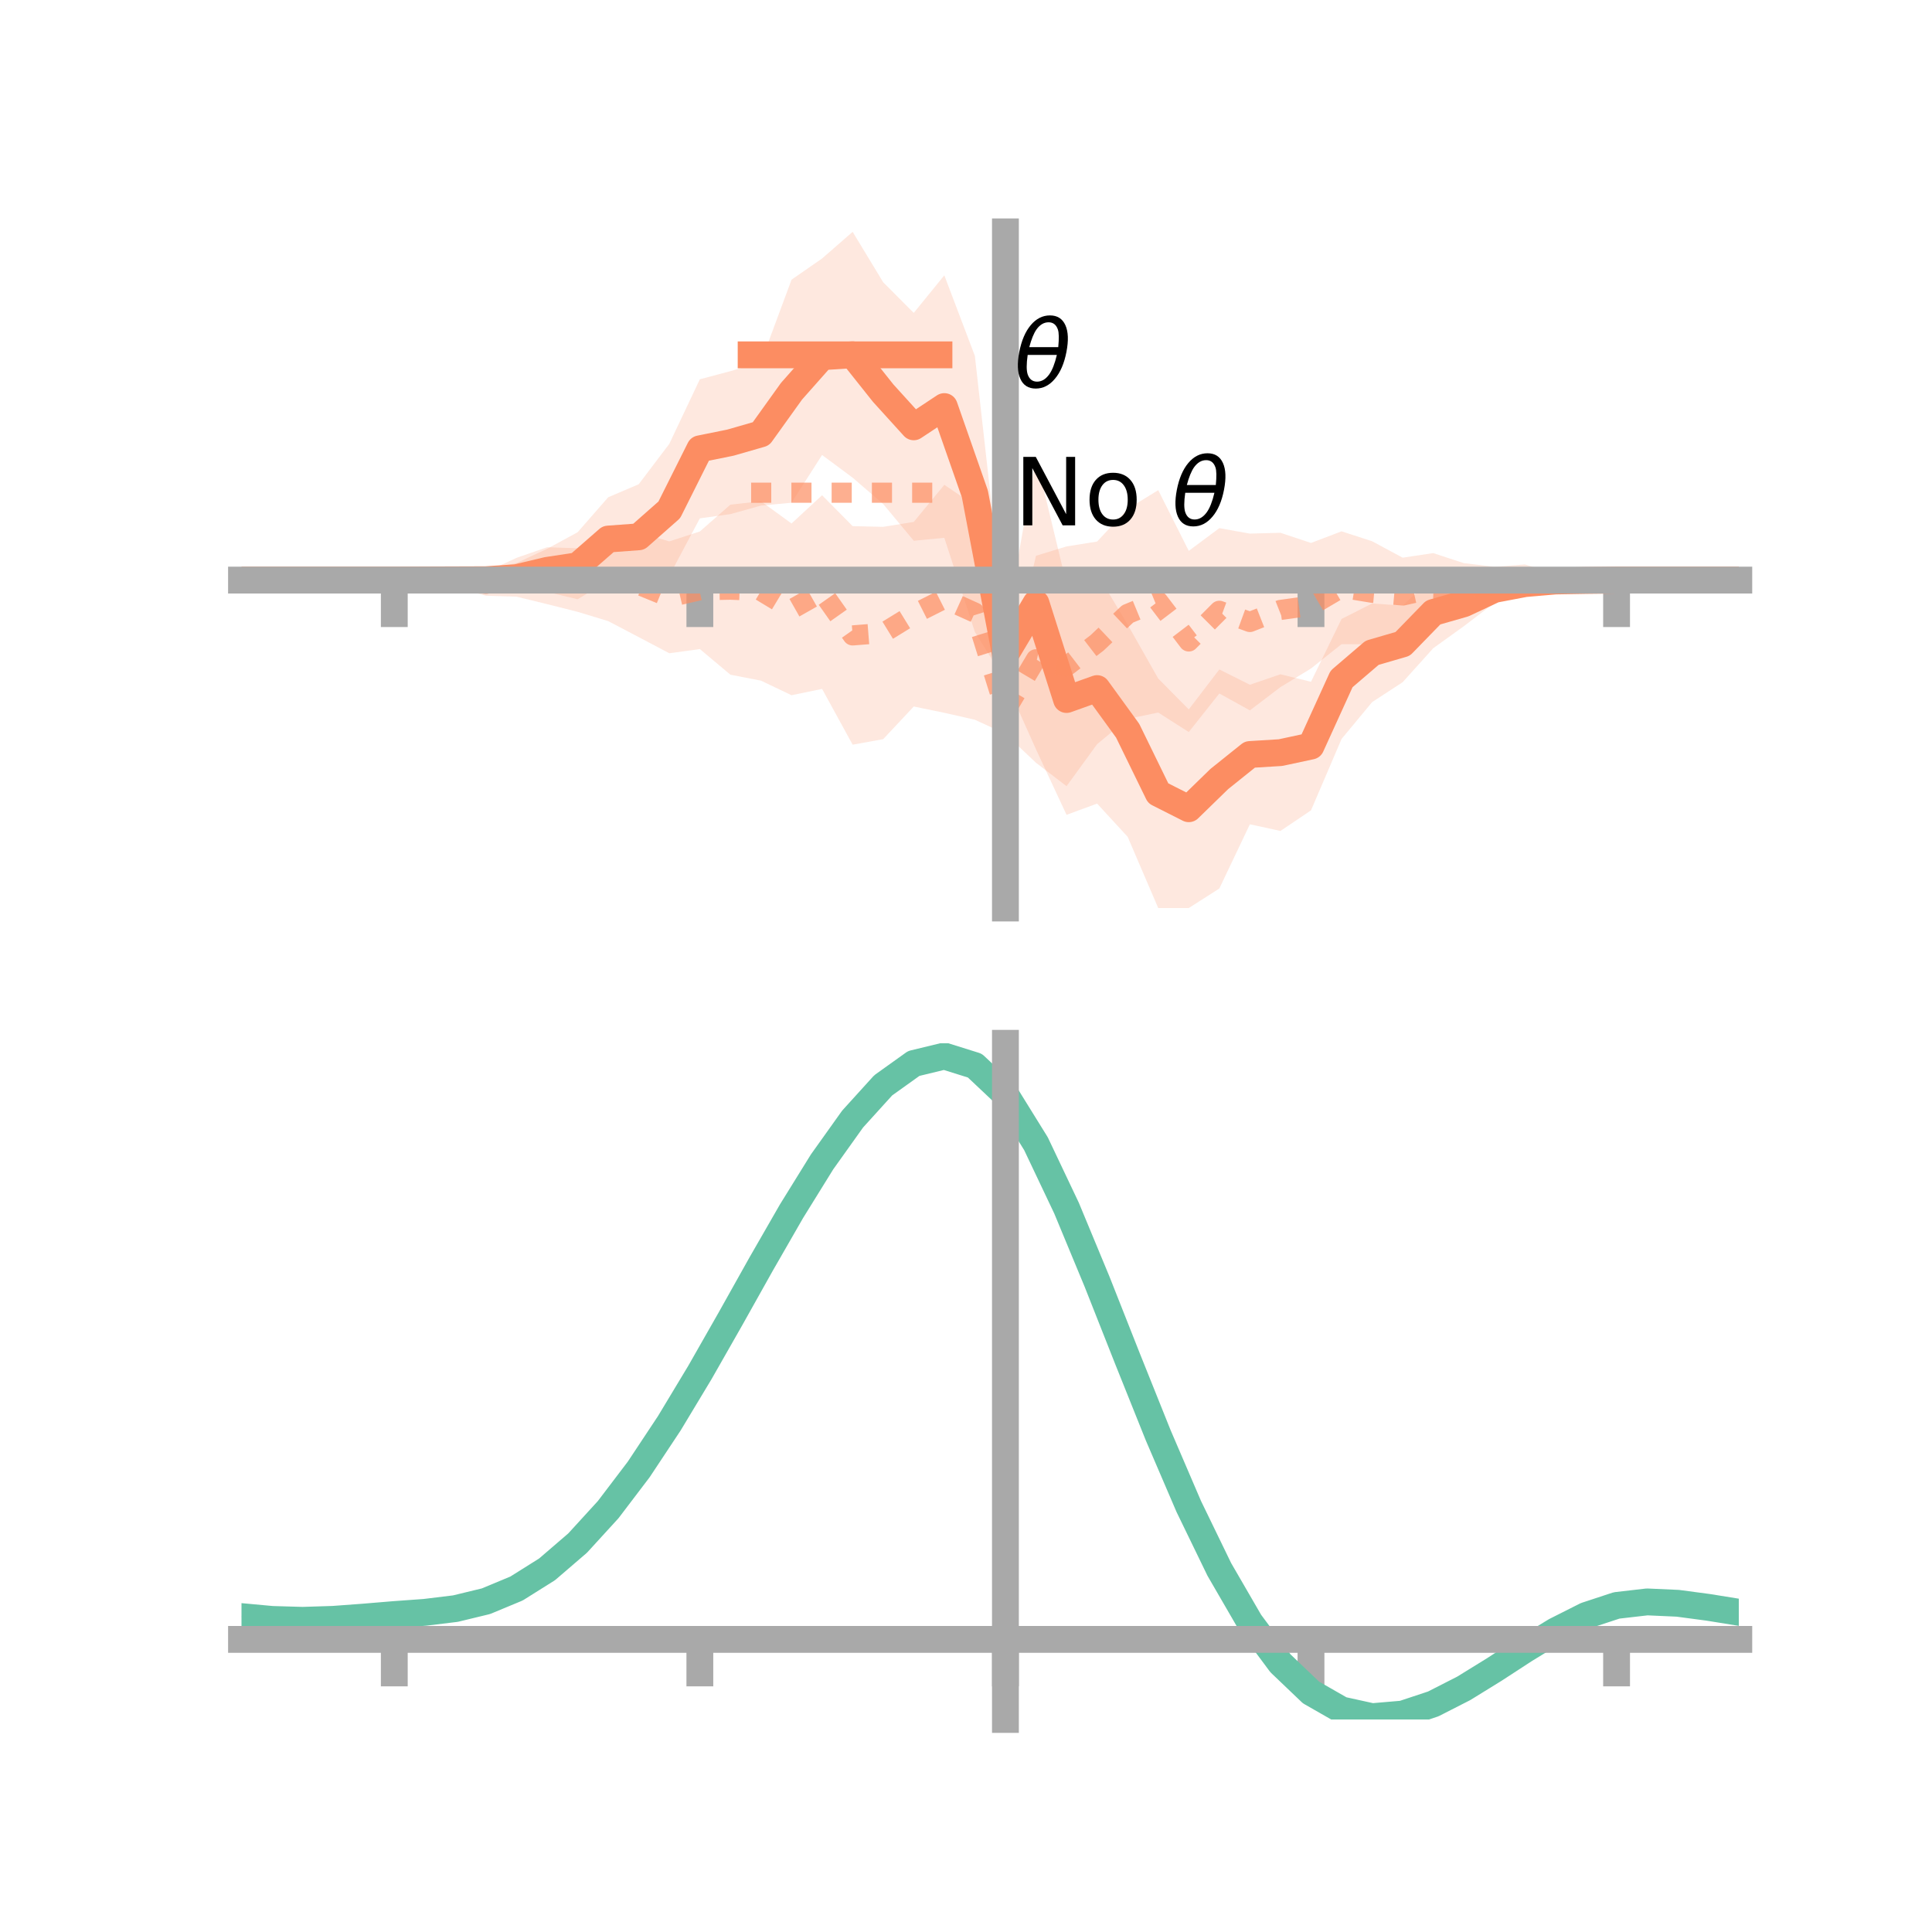 <?xml version="1.0" encoding="utf-8" standalone="no"?>
<!DOCTYPE svg PUBLIC "-//W3C//DTD SVG 1.1//EN"
  "http://www.w3.org/Graphics/SVG/1.1/DTD/svg11.dtd">
<!-- Created with matplotlib (https://matplotlib.org/) -->
<svg height="144pt" version="1.1" viewBox="0 0 144 144" width="144pt" xmlns="http://www.w3.org/2000/svg" xmlns:xlink="http://www.w3.org/1999/xlink">
 <defs>
  <style type="text/css">*{stroke-linecap:butt;stroke-linejoin:round;}</style>
 </defs>
 <g id="figure_1">
  <g id="patch_1">
   <path d="M 0 144 
L 144 144 
L 144 0 
L 0 0 
z
" style="fill:none;"/>
  </g>
  <g id="axes_1">
   <g id="patch_2">
    <path d="M 18 67.68 
L 129.6 67.68 
L 129.6 17.28 
L 18 17.28 
z
" style="fill:none;"/>
   </g>
   <g id="PolyCollection_1">
    <path clip-path="url(#p220c5a1c20)" d="M 18 43.237 
L 18 43.237 
L 20.278 43.237 
L 22.555 43.237 
L 24.833 43.237 
L 27.11 43.237 
L 29.388 43.237 
L 31.665 43.077 
L 33.943 42.726 
L 36.22 42.415 
L 38.498 41.965 
L 40.776 40.907 
L 43.053 39.67 
L 45.331 37.064 
L 47.608 36.091 
L 49.886 33.082 
L 52.163 28.27 
L 54.441 27.664 
L 56.718 26.99 
L 58.996 20.847 
L 61.273 19.266 
L 63.551 17.28 
L 65.829 21.04 
L 68.106 23.322 
L 70.384 20.521 
L 72.661 26.524 
L 74.939 46.821 
L 77.216 34.087 
L 79.494 43.543 
L 81.771 42.752 
L 84.049 46.555 
L 86.327 50.574 
L 88.604 52.876 
L 90.882 49.898 
L 93.159 51.036 
L 95.437 50.257 
L 97.714 50.816 
L 99.992 46.133 
L 102.269 44.981 
L 104.547 45.139 
L 106.824 42.989 
L 109.102 43.322 
L 111.38 42.923 
L 113.657 42.673 
L 115.935 42.774 
L 118.212 43.15 
L 120.49 43.236 
L 122.767 43.237 
L 125.045 43.237 
L 127.322 43.237 
L 129.6 43.237 
L 129.6 43.237 
L 129.6 43.237 
L 127.322 43.237 
L 125.045 43.237 
L 122.767 43.237 
L 120.49 43.238 
L 118.212 43.378 
L 115.935 43.833 
L 113.657 44.327 
L 111.38 44.941 
L 109.102 46.676 
L 106.824 48.316 
L 104.547 50.847 
L 102.269 52.332 
L 99.992 55.079 
L 97.714 60.4 
L 95.437 61.934 
L 93.159 61.437 
L 90.882 66.224 
L 88.604 67.68 
L 86.327 67.68 
L 84.049 62.371 
L 81.771 59.895 
L 79.494 60.732 
L 77.216 55.848 
L 74.939 50.755 
L 72.661 47.101 
L 70.384 40.086 
L 68.106 40.304 
L 65.829 37.568 
L 63.551 35.605 
L 61.273 33.912 
L 58.996 37.471 
L 56.718 37.682 
L 54.441 38.319 
L 52.163 38.635 
L 49.886 42.918 
L 47.608 43.929 
L 45.331 43.292 
L 43.053 44.664 
L 40.776 44.12 
L 38.498 44.148 
L 36.22 44.001 
L 33.943 43.705 
L 31.665 43.371 
L 29.388 43.237 
L 27.11 43.237 
L 24.833 43.237 
L 22.555 43.237 
L 20.278 43.237 
L 18 43.237 
z
" style="fill:#fc8d62;fill-opacity:0.2;"/>
   </g>
   <g id="PolyCollection_2">
    <path clip-path="url(#p220c5a1c20)" d="M 18 43.237 
L 18 43.237 
L 20.278 43.237 
L 22.555 43.237 
L 24.833 43.237 
L 27.11 43.237 
L 29.388 43.237 
L 31.665 42.957 
L 33.943 42.699 
L 36.22 42.633 
L 38.498 41.579 
L 40.776 40.789 
L 43.053 40.864 
L 45.331 40.135 
L 47.608 39.687 
L 49.886 40.352 
L 52.163 39.613 
L 54.441 37.613 
L 56.718 37.36 
L 58.996 39.019 
L 61.273 36.912 
L 63.551 39.215 
L 65.829 39.267 
L 68.106 38.901 
L 70.384 36.135 
L 72.661 37.676 
L 74.939 51.232 
L 77.216 41.425 
L 79.494 40.728 
L 81.771 40.364 
L 84.049 37.932 
L 86.327 36.534 
L 88.604 41.06 
L 90.882 39.364 
L 93.159 39.772 
L 95.437 39.71 
L 97.714 40.469 
L 99.992 39.602 
L 102.269 40.341 
L 104.547 41.566 
L 106.824 41.225 
L 109.102 41.972 
L 111.38 42.246 
L 113.657 42.072 
L 115.935 42.746 
L 118.212 43.048 
L 120.49 43.237 
L 122.767 43.237 
L 125.045 43.237 
L 127.322 43.237 
L 129.6 43.237 
L 129.6 43.237 
L 129.6 43.237 
L 127.322 43.237 
L 125.045 43.237 
L 122.767 43.237 
L 120.49 43.237 
L 118.212 43.489 
L 115.935 43.738 
L 113.657 44.001 
L 111.38 44.965 
L 109.102 46.022 
L 106.824 46.523 
L 104.547 47.209 
L 102.269 48.02 
L 99.992 48.01 
L 97.714 49.826 
L 95.437 51.214 
L 93.159 52.948 
L 90.882 51.687 
L 88.604 54.562 
L 86.327 53.109 
L 84.049 53.583 
L 81.771 55.467 
L 79.494 58.597 
L 77.216 56.852 
L 74.939 54.696 
L 72.661 53.646 
L 70.384 53.127 
L 68.106 52.66 
L 65.829 55.092 
L 63.551 55.505 
L 61.273 51.347 
L 58.996 51.818 
L 56.718 50.731 
L 54.441 50.289 
L 52.163 48.378 
L 49.886 48.69 
L 47.608 47.488 
L 45.331 46.293 
L 43.053 45.602 
L 40.776 45.029 
L 38.498 44.472 
L 36.22 44.403 
L 33.943 43.786 
L 31.665 43.453 
L 29.388 43.237 
L 27.11 43.237 
L 24.833 43.237 
L 22.555 43.237 
L 20.278 43.237 
L 18 43.237 
z
" style="fill:#fc8d62;fill-opacity:0.2;"/>
   </g>
   <g id="matplotlib.axis_1">
    <g id="xtick_1">
     <g id="line2d_1">
      <defs>
       <path d="M 0 0 
L 0 3.5 
" id="md7a93e556e" style="stroke:#a9a9a9;stroke-width:2;"/>
      </defs>
      <g>
       <use style="fill:#a9a9a9;stroke:#a9a9a9;stroke-width:2;" x="29.388" xlink:href="#md7a93e556e" y="43.237"/>
      </g>
     </g>
    </g>
    <g id="xtick_2">
     <g id="line2d_2">
      <g>
       <use style="fill:#a9a9a9;stroke:#a9a9a9;stroke-width:2;" x="52.163" xlink:href="#md7a93e556e" y="43.237"/>
      </g>
     </g>
    </g>
    <g id="xtick_3">
     <g id="line2d_3">
      <g>
       <use style="fill:#a9a9a9;stroke:#a9a9a9;stroke-width:2;" x="74.939" xlink:href="#md7a93e556e" y="43.237"/>
      </g>
     </g>
    </g>
    <g id="xtick_4">
     <g id="line2d_4">
      <g>
       <use style="fill:#a9a9a9;stroke:#a9a9a9;stroke-width:2;" x="97.714" xlink:href="#md7a93e556e" y="43.237"/>
      </g>
     </g>
    </g>
    <g id="xtick_5">
     <g id="line2d_5">
      <g>
       <use style="fill:#a9a9a9;stroke:#a9a9a9;stroke-width:2;" x="120.49" xlink:href="#md7a93e556e" y="43.237"/>
      </g>
     </g>
    </g>
   </g>
   <g id="matplotlib.axis_2"/>
   <g id="line2d_6">
    <path clip-path="url(#p220c5a1c20)" d="M 18 43.237 
L 20.278 43.237 
L 22.555 43.237 
L 24.833 43.237 
L 27.11 43.237 
L 29.388 43.237 
L 31.665 43.224 
L 33.943 43.216 
L 36.22 43.208 
L 38.498 43.056 
L 40.776 42.514 
L 43.053 42.167 
L 45.331 40.178 
L 47.608 40.01 
L 49.886 38 
L 52.163 33.453 
L 54.441 32.992 
L 56.718 32.336 
L 58.996 29.159 
L 61.273 26.589 
L 63.551 26.442 
L 65.829 29.304 
L 68.106 31.813 
L 70.384 30.304 
L 72.661 36.812 
L 74.939 48.788 
L 77.216 44.967 
L 79.494 52.137 
L 81.771 51.324 
L 84.049 54.463 
L 86.327 59.127 
L 88.604 60.278 
L 90.882 58.061 
L 93.159 56.236 
L 95.437 56.096 
L 97.714 55.608 
L 99.992 50.606 
L 102.269 48.656 
L 104.547 47.993 
L 106.824 45.652 
L 109.102 44.999 
L 111.38 43.932 
L 113.657 43.5 
L 115.935 43.303 
L 118.212 43.264 
L 120.49 43.237 
L 122.767 43.237 
L 125.045 43.237 
L 127.322 43.237 
L 129.6 43.237 
" style="fill:none;stroke:#fc8d62;stroke-linecap:square;stroke-width:2;"/>
   </g>
   <g id="line2d_7">
    <path clip-path="url(#p220c5a1c20)" d="M 18 43.237 
L 20.278 43.237 
L 22.555 43.237 
L 24.833 43.237 
L 27.11 43.237 
L 29.388 43.237 
L 31.665 43.205 
L 33.943 43.242 
L 36.22 43.518 
L 38.498 43.026 
L 40.776 42.909 
L 43.053 43.233 
L 45.331 43.214 
L 47.608 43.588 
L 49.886 44.521 
L 52.163 43.995 
L 54.441 43.951 
L 56.718 44.045 
L 58.996 45.419 
L 61.273 44.129 
L 63.551 47.36 
L 65.829 47.179 
L 68.106 45.78 
L 70.384 44.631 
L 72.661 45.661 
L 74.939 52.964 
L 77.216 49.139 
L 79.494 49.663 
L 81.771 47.916 
L 84.049 45.758 
L 86.327 44.821 
L 88.604 47.811 
L 90.882 45.525 
L 93.159 46.36 
L 95.437 45.462 
L 97.714 45.147 
L 99.992 43.806 
L 102.269 44.18 
L 104.547 44.387 
L 106.824 43.874 
L 109.102 43.997 
L 111.38 43.605 
L 113.657 43.037 
L 115.935 43.242 
L 118.212 43.269 
L 120.49 43.237 
L 122.767 43.237 
L 125.045 43.237 
L 127.322 43.237 
L 129.6 43.237 
" style="fill:none;stroke:#fc8d62;stroke-dasharray:1.5,1.5;stroke-dashoffset:0;stroke-opacity:0.7;stroke-width:1.5;"/>
   </g>
   <g id="patch_3">
    <path d="M 74.939 67.68 
L 74.939 17.28 
" style="fill:none;stroke:#a9a9a9;stroke-linecap:square;stroke-linejoin:miter;stroke-width:2;"/>
   </g>
   <g id="patch_4">
    <path d="M 129.6 67.68 
L 129.6 17.28 
" style="fill:none;"/>
   </g>
   <g id="patch_5">
    <path d="M 18 43.237 
L 129.6 43.237 
" style="fill:none;stroke:#a9a9a9;stroke-linecap:square;stroke-linejoin:miter;stroke-width:2;"/>
   </g>
   <g id="patch_6">
    <path d="M 18 17.28 
L 129.6 17.28 
" style="fill:none;"/>
   </g>
   <g id="legend_1">
    <g id="line2d_8">
     <path d="M 55.985 26.449 
L 69.985 26.449 
" style="fill:none;stroke:#fc8d62;stroke-linecap:square;stroke-width:2;"/>
    </g>
    <g id="line2d_9"/>
    <g id="text_1">
     <!-- $\theta$ -->
     <g transform="translate(75.585 28.899)scale(0.07 -0.07)">
      <defs>
       <path d="M 45.516 34.672 
L 14.453 34.672 
Q 12.359 20.062 14.5 13.875 
Q 17.188 6.25 24.469 6.25 
Q 31.781 6.25 37.359 13.922 
Q 42.234 20.656 45.516 34.672 
z
M 47.016 42.969 
Q 48.344 56.844 46.625 61.719 
Q 43.953 69.438 36.766 69.438 
Q 29.297 69.438 23.828 61.812 
Q 19.531 55.672 16.156 42.969 
z
M 38.188 76.766 
Q 49.906 76.766 54.594 66.406 
Q 59.281 56.109 55.719 37.844 
Q 52.203 19.625 43.453 9.281 
Q 34.766 -1.125 23.047 -1.125 
Q 11.281 -1.125 6.641 9.281 
Q 2 19.625 5.516 37.844 
Q 9.078 56.109 17.719 66.406 
Q 26.422 76.766 38.188 76.766 
z
" id="DejaVuSans-Oblique-952"/>
      </defs>
      <use transform="translate(0 0.234)" xlink:href="#DejaVuSans-Oblique-952"/>
     </g>
    </g>
    <g id="line2d_10">
     <path d="M 55.985 36.724 
L 69.985 36.724 
" style="fill:none;stroke:#fc8d62;stroke-dasharray:1.5,1.5;stroke-dashoffset:0;stroke-opacity:0.7;stroke-width:1.5;"/>
    </g>
    <g id="line2d_11"/>
    <g id="text_2">
     <!-- No $\theta$ -->
     <g transform="translate(75.585 39.174)scale(0.07 -0.07)">
      <defs>
       <path d="M 9.812 72.906 
L 23.094 72.906 
L 55.422 11.922 
L 55.422 72.906 
L 64.984 72.906 
L 64.984 0 
L 51.703 0 
L 19.391 60.984 
L 19.391 0 
L 9.812 0 
z
" id="DejaVuSans-78"/>
       <path d="M 30.609 48.391 
Q 23.391 48.391 19.188 42.75 
Q 14.984 37.109 14.984 27.297 
Q 14.984 17.484 19.156 11.844 
Q 23.344 6.203 30.609 6.203 
Q 37.797 6.203 41.984 11.859 
Q 46.188 17.531 46.188 27.297 
Q 46.188 37.016 41.984 42.703 
Q 37.797 48.391 30.609 48.391 
z
M 30.609 56 
Q 42.328 56 49.016 48.375 
Q 55.719 40.766 55.719 27.297 
Q 55.719 13.875 49.016 6.219 
Q 42.328 -1.422 30.609 -1.422 
Q 18.844 -1.422 12.172 6.219 
Q 5.516 13.875 5.516 27.297 
Q 5.516 40.766 12.172 48.375 
Q 18.844 56 30.609 56 
z
" id="DejaVuSans-111"/>
       <path id="DejaVuSans-32"/>
      </defs>
      <use transform="translate(0 0.234)" xlink:href="#DejaVuSans-78"/>
      <use transform="translate(74.805 0.234)" xlink:href="#DejaVuSans-111"/>
      <use transform="translate(135.986 0.234)" xlink:href="#DejaVuSans-32"/>
      <use transform="translate(167.773 0.234)" xlink:href="#DejaVuSans-Oblique-952"/>
     </g>
    </g>
   </g>
  </g>
  <g id="axes_2">
   <g id="patch_7">
    <path d="M 18 128.16 
L 129.6 128.16 
L 129.6 77.76 
L 18 77.76 
z
" style="fill:none;"/>
   </g>
   <g id="PolyCollection_3">
    <path clip-path="url(#p51b59bd65e)" d="M 18 120.532 
L 18 120.453 
L 20.278 120.672 
L 22.555 120.738 
L 24.833 120.659 
L 27.11 120.482 
L 29.388 120.284 
L 31.665 120.115 
L 33.943 119.832 
L 36.22 119.276 
L 38.498 118.318 
L 40.776 116.867 
L 43.053 114.871 
L 45.331 112.323 
L 47.608 109.254 
L 49.886 105.733 
L 52.163 101.861 
L 54.441 97.768 
L 56.718 93.608 
L 58.996 89.555 
L 61.273 85.8 
L 63.551 82.541 
L 65.829 79.98 
L 68.106 78.321 
L 70.384 77.76 
L 72.661 78.486 
L 74.939 80.667 
L 77.216 84.393 
L 79.494 89.264 
L 81.771 94.835 
L 84.049 100.688 
L 86.327 106.46 
L 88.604 111.849 
L 90.882 116.621 
L 93.159 120.612 
L 95.437 123.723 
L 97.714 125.922 
L 99.992 127.236 
L 102.269 127.742 
L 104.547 127.553 
L 106.824 126.81 
L 109.102 125.666 
L 111.38 124.284 
L 113.657 122.828 
L 115.935 121.456 
L 118.212 120.323 
L 120.49 119.577 
L 122.767 119.317 
L 125.045 119.424 
L 127.322 119.738 
L 129.6 120.117 
L 129.6 120.221 
L 129.6 120.221 
L 127.322 119.867 
L 125.045 119.574 
L 122.767 119.478 
L 120.49 119.743 
L 118.212 120.498 
L 115.935 121.659 
L 113.657 123.075 
L 111.38 124.582 
L 109.102 126.012 
L 106.824 127.192 
L 104.547 127.959 
L 102.269 128.16 
L 99.992 127.664 
L 97.714 126.372 
L 95.437 124.223 
L 93.159 121.201 
L 90.882 117.336 
L 88.604 112.718 
L 86.327 107.503 
L 84.049 101.912 
L 81.771 96.237 
L 79.494 90.83 
L 77.216 86.098 
L 74.939 82.48 
L 72.661 80.367 
L 70.384 79.666 
L 68.106 80.209 
L 65.829 81.808 
L 63.551 84.27 
L 61.273 87.397 
L 58.996 90.994 
L 56.718 94.868 
L 54.441 98.84 
L 52.163 102.743 
L 49.886 106.432 
L 47.608 109.787 
L 45.331 112.714 
L 43.053 115.151 
L 40.776 117.071 
L 38.498 118.479 
L 36.22 119.417 
L 33.943 119.962 
L 31.665 120.235 
L 29.388 120.394 
L 27.11 120.576 
L 24.833 120.735 
L 22.555 120.8 
L 20.278 120.734 
L 18 120.532 
z
" style="fill:#66c2a5;fill-opacity:0.2;"/>
   </g>
   <g id="matplotlib.axis_3">
    <g id="xtick_6">
     <g id="line2d_12">
      <g>
       <use style="fill:#a9a9a9;stroke:#a9a9a9;stroke-width:2;" x="29.388" xlink:href="#md7a93e556e" y="122.19"/>
      </g>
     </g>
    </g>
    <g id="xtick_7">
     <g id="line2d_13">
      <g>
       <use style="fill:#a9a9a9;stroke:#a9a9a9;stroke-width:2;" x="52.163" xlink:href="#md7a93e556e" y="122.19"/>
      </g>
     </g>
    </g>
    <g id="xtick_8">
     <g id="line2d_14">
      <g>
       <use style="fill:#a9a9a9;stroke:#a9a9a9;stroke-width:2;" x="74.939" xlink:href="#md7a93e556e" y="122.19"/>
      </g>
     </g>
    </g>
    <g id="xtick_9">
     <g id="line2d_15">
      <g>
       <use style="fill:#a9a9a9;stroke:#a9a9a9;stroke-width:2;" x="97.714" xlink:href="#md7a93e556e" y="122.19"/>
      </g>
     </g>
    </g>
    <g id="xtick_10">
     <g id="line2d_16">
      <g>
       <use style="fill:#a9a9a9;stroke:#a9a9a9;stroke-width:2;" x="120.49" xlink:href="#md7a93e556e" y="122.19"/>
      </g>
     </g>
    </g>
   </g>
   <g id="matplotlib.axis_4"/>
   <g id="line2d_17">
    <path clip-path="url(#p51b59bd65e)" d="M 18 120.493 
L 20.278 120.703 
L 22.555 120.769 
L 24.833 120.697 
L 27.11 120.529 
L 29.388 120.339 
L 31.665 120.175 
L 33.943 119.897 
L 36.22 119.346 
L 38.498 118.399 
L 40.776 116.969 
L 43.053 115.011 
L 45.331 112.518 
L 47.608 109.521 
L 49.886 106.083 
L 52.163 102.302 
L 54.441 98.304 
L 56.718 94.238 
L 58.996 90.275 
L 61.273 86.599 
L 63.551 83.405 
L 65.829 80.894 
L 68.106 79.265 
L 70.384 78.713 
L 72.661 79.426 
L 74.939 81.573 
L 77.216 85.246 
L 79.494 90.047 
L 81.771 95.536 
L 84.049 101.3 
L 86.327 106.981 
L 88.604 112.284 
L 90.882 116.978 
L 93.159 120.906 
L 95.437 123.973 
L 97.714 126.147 
L 99.992 127.45 
L 102.269 127.951 
L 104.547 127.756 
L 106.824 127.001 
L 109.102 125.839 
L 111.38 124.433 
L 113.657 122.951 
L 115.935 121.558 
L 118.212 120.41 
L 120.49 119.66 
L 122.767 119.397 
L 125.045 119.499 
L 127.322 119.802 
L 129.6 120.169 
" style="fill:none;stroke:#66c2a5;stroke-linecap:square;stroke-width:2;"/>
   </g>
   <g id="patch_8">
    <path d="M 74.939 128.16 
L 74.939 77.76 
" style="fill:none;stroke:#a9a9a9;stroke-linecap:square;stroke-linejoin:miter;stroke-width:2;"/>
   </g>
   <g id="patch_9">
    <path d="M 129.6 128.16 
L 129.6 77.76 
" style="fill:none;"/>
   </g>
   <g id="patch_10">
    <path d="M 18 122.19 
L 129.6 122.19 
" style="fill:none;stroke:#a9a9a9;stroke-linecap:square;stroke-linejoin:miter;stroke-width:2;"/>
   </g>
   <g id="patch_11">
    <path d="M 18 77.76 
L 129.6 77.76 
" style="fill:none;"/>
   </g>
  </g>
 </g>
 <defs>
  <clipPath id="p220c5a1c20">
   <rect height="50.4" width="111.6" x="18" y="17.28"/>
  </clipPath>
  <clipPath id="p51b59bd65e">
   <rect height="50.4" width="111.6" x="18" y="77.76"/>
  </clipPath>
 </defs>
</svg>
